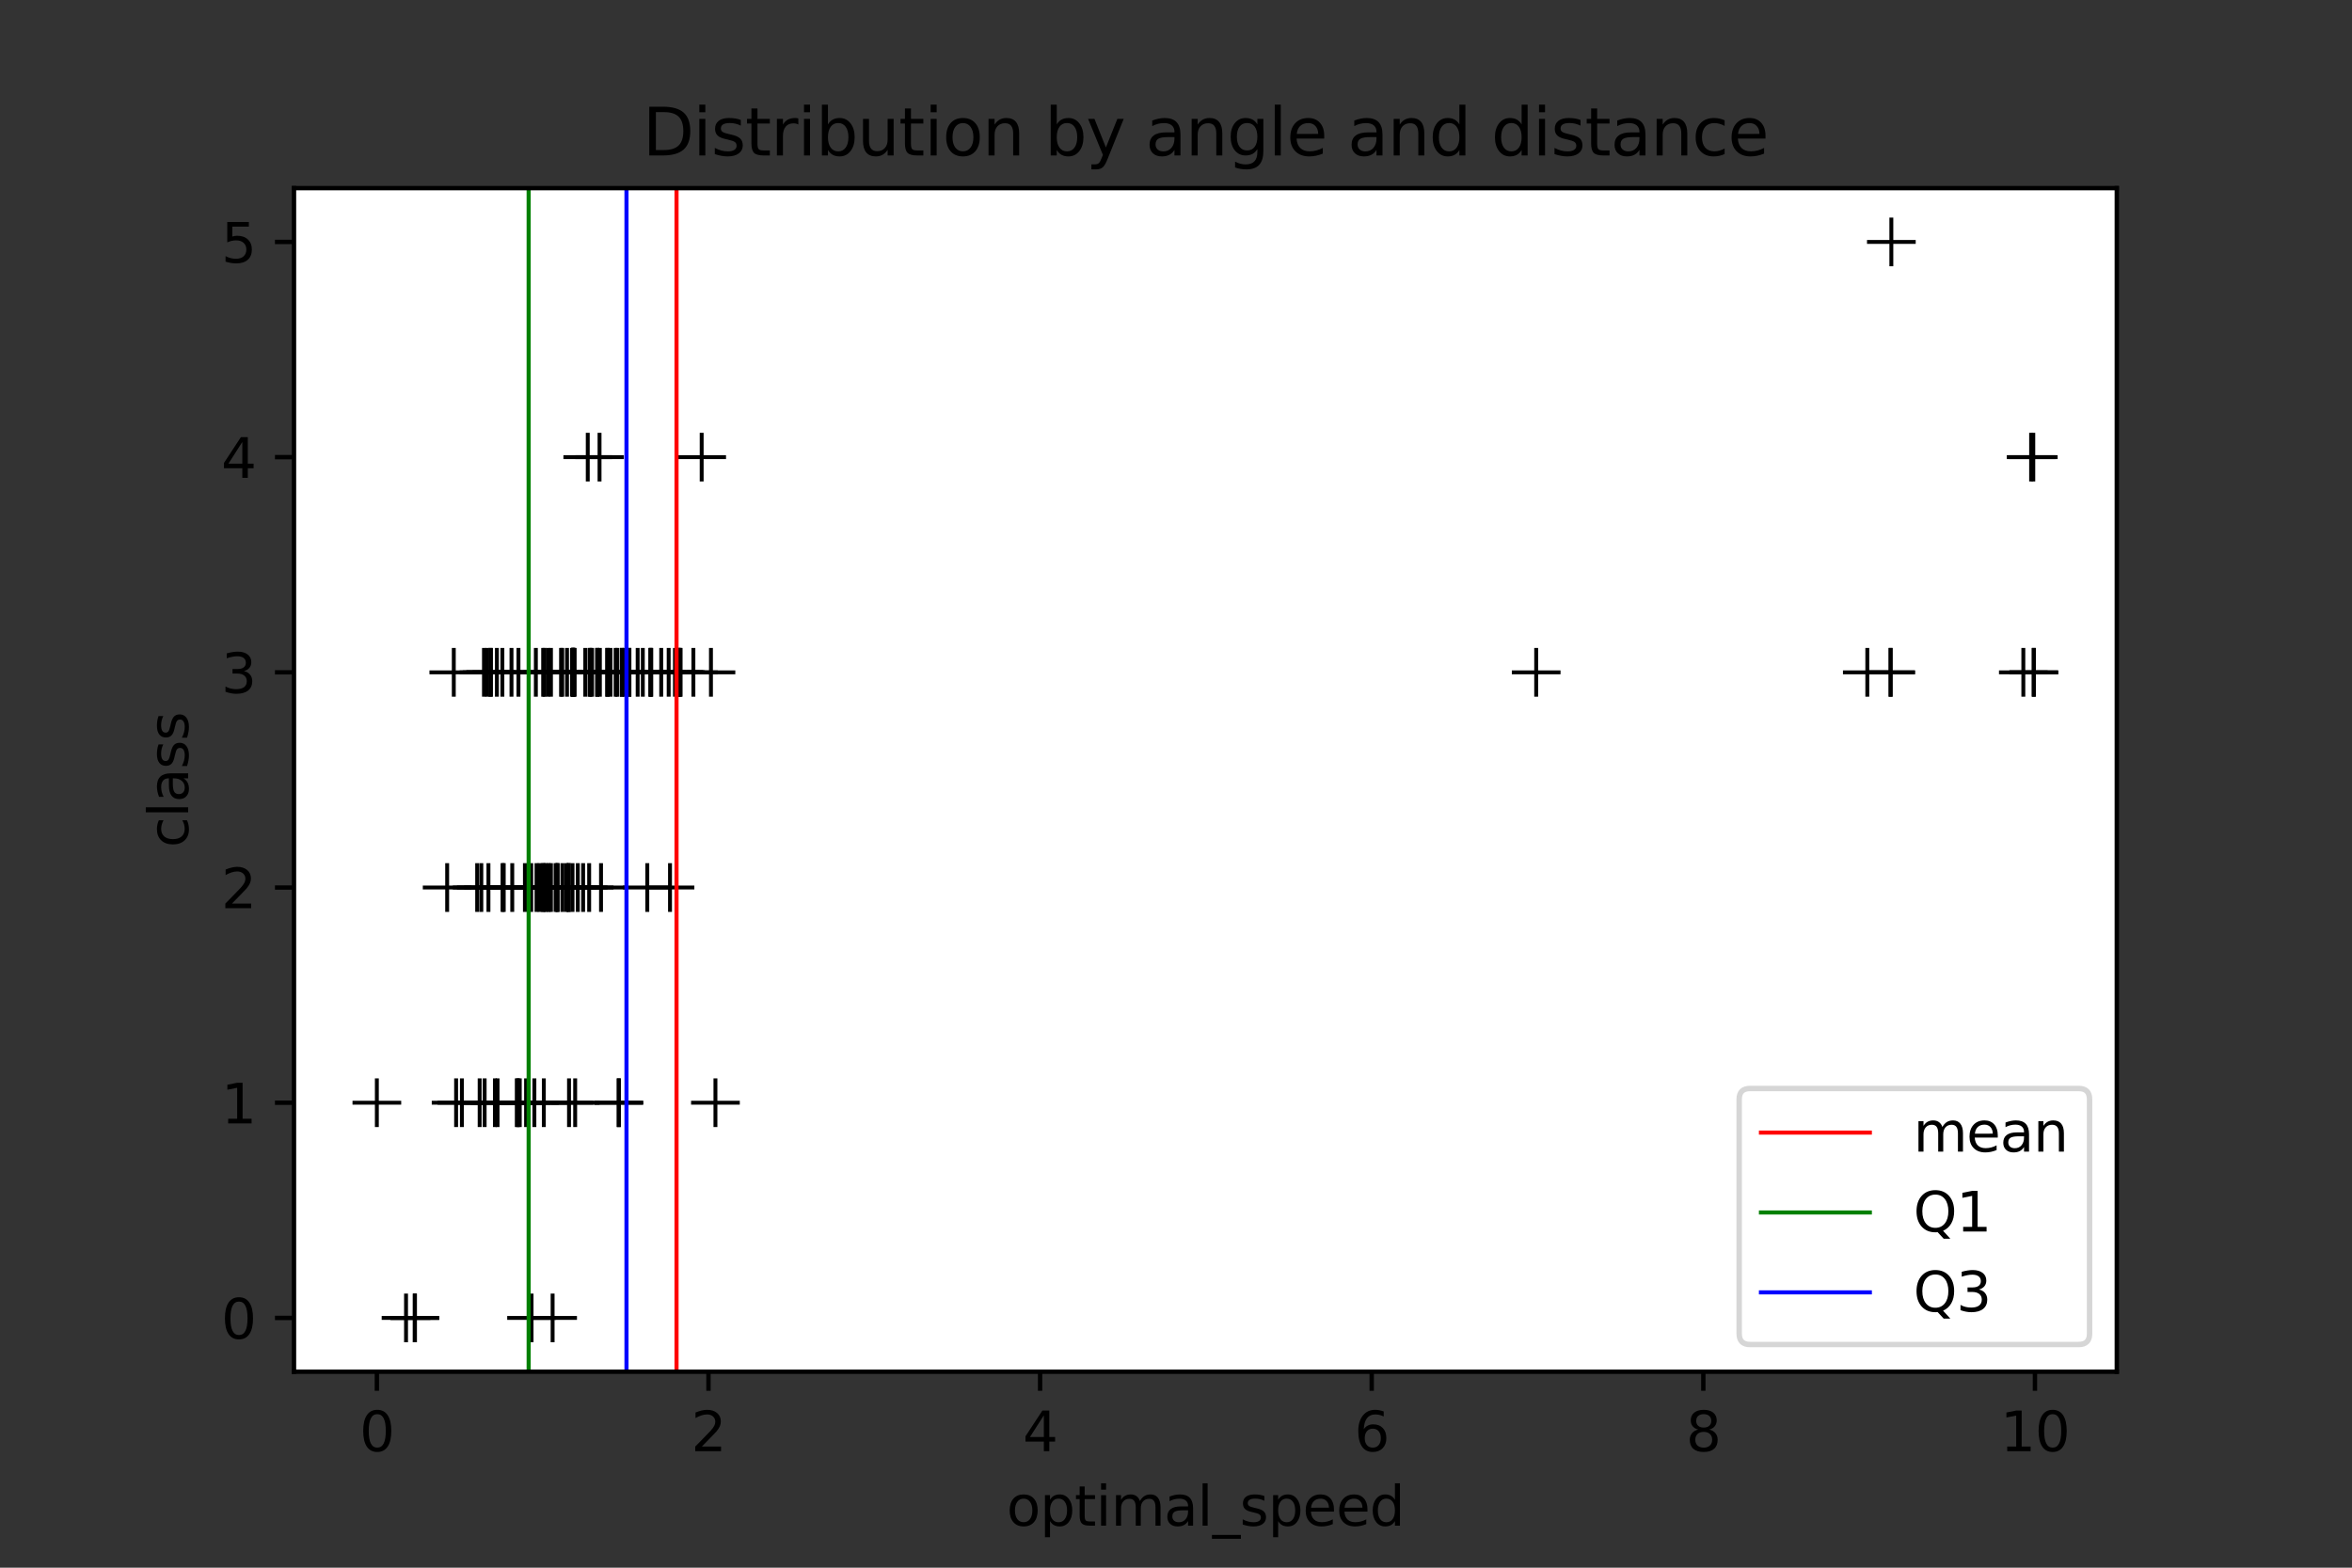 <?xml version="1.0" encoding="utf-8" standalone="no"?>
<!DOCTYPE svg PUBLIC "-//W3C//DTD SVG 1.1//EN"
  "http://www.w3.org/Graphics/SVG/1.1/DTD/svg11.dtd">
<svg xmlns:xlink="http://www.w3.org/1999/xlink" width="432pt" height="288pt" viewBox="0 0 432 288" xmlns="http://www.w3.org/2000/svg" version="1.1">
 <rect x="0" y="0" width="432" height="288" fill="#333333" stroke="none"/>
 <defs>
  <style type="text/css">*{stroke-linejoin: round; stroke-linecap: butt}</style>
 </defs>
 <g id="figure_1">
  <g id="patch_1">
   <path d="M 0 288 
L 432 288 
L 432 0 
L 0 0 
L 0 288 
z
" style="fill: none"/>
  </g>
  <g id="axes_1">
   <g id="patch_2">
    <path d="M 54 252 
L 388.8 252 
L 388.8 34.56 
L 54 34.56 
z
" style="fill: #ffffff"/>
   </g>
   <g id="PathCollection_1">
    <defs>
     <path id="m89e7448413" d="M -4.472 0 
L 4.472 0 
M 0 4.472 
L 0 -4.472 
" style="stroke: #000000; stroke-width: 0.716"/>
    </defs>
    <g clip-path="url(#pb3086612db)">
     <use xlink:href="#m89e7448413" x="122.818" y="123.513" style="stroke: #000000; stroke-width: 0.716"/>
     <use xlink:href="#m89e7448413" x="105.642" y="202.582" style="stroke: #000000; stroke-width: 0.716"/>
     <use xlink:href="#m89e7448413" x="69.218" y="202.582" style="stroke: #000000; stroke-width: 0.716"/>
     <use xlink:href="#m89e7448413" x="124.646" y="123.513" style="stroke: #000000; stroke-width: 0.716"/>
     <use xlink:href="#m89e7448413" x="83.775" y="202.582" style="stroke: #000000; stroke-width: 0.716"/>
     <use xlink:href="#m89e7448413" x="96.627" y="202.582" style="stroke: #000000; stroke-width: 0.716"/>
     <use xlink:href="#m89e7448413" x="118.067" y="123.513" style="stroke: #000000; stroke-width: 0.716"/>
     <use xlink:href="#m89e7448413" x="82.131" y="163.047" style="stroke: #000000; stroke-width: 0.716"/>
     <use xlink:href="#m89e7448413" x="107.5" y="123.513" style="stroke: #000000; stroke-width: 0.716"/>
     <use xlink:href="#m89e7448413" x="105.063" y="123.513" style="stroke: #000000; stroke-width: 0.716"/>
     <use xlink:href="#m89e7448413" x="105.276" y="123.513" style="stroke: #000000; stroke-width: 0.716"/>
     <use xlink:href="#m89e7448413" x="373.521" y="123.513" style="stroke: #000000; stroke-width: 0.716"/>
     <use xlink:href="#m89e7448413" x="124.889" y="123.513" style="stroke: #000000; stroke-width: 0.716"/>
     <use xlink:href="#m89e7448413" x="88.1" y="202.582" style="stroke: #000000; stroke-width: 0.716"/>
     <use xlink:href="#m89e7448413" x="109.692" y="123.513" style="stroke: #000000; stroke-width: 0.716"/>
     <use xlink:href="#m89e7448413" x="98.424" y="123.513" style="stroke: #000000; stroke-width: 0.716"/>
     <use xlink:href="#m89e7448413" x="108.291" y="123.513" style="stroke: #000000; stroke-width: 0.716"/>
     <use xlink:href="#m89e7448413" x="347.239" y="123.513" style="stroke: #000000; stroke-width: 0.716"/>
     <use xlink:href="#m89e7448413" x="118.89" y="163.047" style="stroke: #000000; stroke-width: 0.716"/>
     <use xlink:href="#m89e7448413" x="115.601" y="123.513" style="stroke: #000000; stroke-width: 0.716"/>
     <use xlink:href="#m89e7448413" x="112.129" y="123.513" style="stroke: #000000; stroke-width: 0.716"/>
     <use xlink:href="#m89e7448413" x="91.267" y="123.513" style="stroke: #000000; stroke-width: 0.716"/>
     <use xlink:href="#m89e7448413" x="121.448" y="123.513" style="stroke: #000000; stroke-width: 0.716"/>
     <use xlink:href="#m89e7448413" x="90.18" y="123.513" style="stroke: #000000; stroke-width: 0.716"/>
     <use xlink:href="#m89e7448413" x="92.272" y="123.513" style="stroke: #000000; stroke-width: 0.716"/>
     <use xlink:href="#m89e7448413" x="113.073" y="123.513" style="stroke: #000000; stroke-width: 0.716"/>
     <use xlink:href="#m89e7448413" x="123.976" y="123.513" style="stroke: #000000; stroke-width: 0.716"/>
     <use xlink:href="#m89e7448413" x="125.011" y="123.513" style="stroke: #000000; stroke-width: 0.716"/>
     <use xlink:href="#m89e7448413" x="105.252" y="123.513" style="stroke: #000000; stroke-width: 0.716"/>
     <use xlink:href="#m89e7448413" x="131.407" y="202.582" style="stroke: #000000; stroke-width: 0.716"/>
     <use xlink:href="#m89e7448413" x="102.414" y="163.047" style="stroke: #000000; stroke-width: 0.716"/>
     <use xlink:href="#m89e7448413" x="100.647" y="123.513" style="stroke: #000000; stroke-width: 0.716"/>
     <use xlink:href="#m89e7448413" x="347.269" y="123.513" style="stroke: #000000; stroke-width: 0.716"/>
     <use xlink:href="#m89e7448413" x="83.349" y="123.513" style="stroke: #000000; stroke-width: 0.716"/>
     <use xlink:href="#m89e7448413" x="106.129" y="163.047" style="stroke: #000000; stroke-width: 0.716"/>
     <use xlink:href="#m89e7448413" x="109.692" y="123.513" style="stroke: #000000; stroke-width: 0.716"/>
     <use xlink:href="#m89e7448413" x="90.08" y="123.513" style="stroke: #000000; stroke-width: 0.716"/>
     <use xlink:href="#m89e7448413" x="101.196" y="123.513" style="stroke: #000000; stroke-width: 0.716"/>
     <use xlink:href="#m89e7448413" x="111.581" y="123.513" style="stroke: #000000; stroke-width: 0.716"/>
     <use xlink:href="#m89e7448413" x="117.123" y="123.513" style="stroke: #000000; stroke-width: 0.716"/>
     <use xlink:href="#m89e7448413" x="99.916" y="163.047" style="stroke: #000000; stroke-width: 0.716"/>
     <use xlink:href="#m89e7448413" x="101.5" y="242.116" style="stroke: #000000; stroke-width: 0.716"/>
     <use xlink:href="#m89e7448413" x="104.454" y="163.047" style="stroke: #000000; stroke-width: 0.716"/>
     <use xlink:href="#m89e7448413" x="373.46" y="83.978" style="stroke: #000000; stroke-width: 0.716"/>
     <use xlink:href="#m89e7448413" x="373.582" y="123.513" style="stroke: #000000; stroke-width: 0.716"/>
     <use xlink:href="#m89e7448413" x="94.087" y="163.047" style="stroke: #000000; stroke-width: 0.716"/>
     <use xlink:href="#m89e7448413" x="110.18" y="123.513" style="stroke: #000000; stroke-width: 0.716"/>
     <use xlink:href="#m89e7448413" x="113.682" y="202.582" style="stroke: #000000; stroke-width: 0.716"/>
     <use xlink:href="#m89e7448413" x="94.922" y="202.582" style="stroke: #000000; stroke-width: 0.716"/>
     <use xlink:href="#m89e7448413" x="92.303" y="163.047" style="stroke: #000000; stroke-width: 0.716"/>
     <use xlink:href="#m89e7448413" x="76.162" y="242.116" style="stroke: #000000; stroke-width: 0.716"/>
     <use xlink:href="#m89e7448413" x="115.113" y="123.513" style="stroke: #000000; stroke-width: 0.716"/>
     <use xlink:href="#m89e7448413" x="89.014" y="202.582" style="stroke: #000000; stroke-width: 0.716"/>
     <use xlink:href="#m89e7448413" x="104.454" y="163.047" style="stroke: #000000; stroke-width: 0.716"/>
     <use xlink:href="#m89e7448413" x="104.15" y="123.513" style="stroke: #000000; stroke-width: 0.716"/>
     <use xlink:href="#m89e7448413" x="105.246" y="123.513" style="stroke: #000000; stroke-width: 0.716"/>
     <use xlink:href="#m89e7448413" x="282.157" y="123.513" style="stroke: #000000; stroke-width: 0.716"/>
     <use xlink:href="#m89e7448413" x="92.523" y="163.047" style="stroke: #000000; stroke-width: 0.716"/>
     <use xlink:href="#m89e7448413" x="103.266" y="123.513" style="stroke: #000000; stroke-width: 0.716"/>
     <use xlink:href="#m89e7448413" x="100.008" y="123.513" style="stroke: #000000; stroke-width: 0.716"/>
     <use xlink:href="#m89e7448413" x="108.444" y="123.513" style="stroke: #000000; stroke-width: 0.716"/>
     <use xlink:href="#m89e7448413" x="104.515" y="202.582" style="stroke: #000000; stroke-width: 0.716"/>
     <use xlink:href="#m89e7448413" x="76.223" y="242.116" style="stroke: #000000; stroke-width: 0.716"/>
     <use xlink:href="#m89e7448413" x="128.879" y="83.978" style="stroke: #000000; stroke-width: 0.716"/>
     <use xlink:href="#m89e7448413" x="373.064" y="83.978" style="stroke: #000000; stroke-width: 0.716"/>
     <use xlink:href="#m89e7448413" x="97.571" y="163.047" style="stroke: #000000; stroke-width: 0.716"/>
     <use xlink:href="#m89e7448413" x="95.226" y="123.513" style="stroke: #000000; stroke-width: 0.716"/>
     <use xlink:href="#m89e7448413" x="89.471" y="123.513" style="stroke: #000000; stroke-width: 0.716"/>
     <use xlink:href="#m89e7448413" x="84.841" y="202.582" style="stroke: #000000; stroke-width: 0.716"/>
     <use xlink:href="#m89e7448413" x="93.947" y="123.513" style="stroke: #000000; stroke-width: 0.716"/>
     <use xlink:href="#m89e7448413" x="99.125" y="163.047" style="stroke: #000000; stroke-width: 0.716"/>
     <use xlink:href="#m89e7448413" x="103.297" y="163.047" style="stroke: #000000; stroke-width: 0.716"/>
     <use xlink:href="#m89e7448413" x="99.703" y="163.047" style="stroke: #000000; stroke-width: 0.716"/>
     <use xlink:href="#m89e7448413" x="100.769" y="163.047" style="stroke: #000000; stroke-width: 0.716"/>
     <use xlink:href="#m89e7448413" x="88.405" y="163.047" style="stroke: #000000; stroke-width: 0.716"/>
     <use xlink:href="#m89e7448413" x="114.23" y="123.513" style="stroke: #000000; stroke-width: 0.716"/>
     <use xlink:href="#m89e7448413" x="119.529" y="123.513" style="stroke: #000000; stroke-width: 0.716"/>
     <use xlink:href="#m89e7448413" x="124.646" y="123.513" style="stroke: #000000; stroke-width: 0.716"/>
     <use xlink:href="#m89e7448413" x="115.022" y="123.513" style="stroke: #000000; stroke-width: 0.716"/>
     <use xlink:href="#m89e7448413" x="342.975" y="123.513" style="stroke: #000000; stroke-width: 0.716"/>
     <use xlink:href="#m89e7448413" x="89.714" y="163.047" style="stroke: #000000; stroke-width: 0.716"/>
     <use xlink:href="#m89e7448413" x="127.356" y="123.513" style="stroke: #000000; stroke-width: 0.716"/>
     <use xlink:href="#m89e7448413" x="98.15" y="202.582" style="stroke: #000000; stroke-width: 0.716"/>
     <use xlink:href="#m89e7448413" x="130.584" y="123.513" style="stroke: #000000; stroke-width: 0.716"/>
     <use xlink:href="#m89e7448413" x="102.383" y="163.047" style="stroke: #000000; stroke-width: 0.716"/>
     <use xlink:href="#m89e7448413" x="371.633" y="123.513" style="stroke: #000000; stroke-width: 0.716"/>
     <use xlink:href="#m89e7448413" x="105.155" y="163.047" style="stroke: #000000; stroke-width: 0.716"/>
     <use xlink:href="#m89e7448413" x="113.621" y="202.582" style="stroke: #000000; stroke-width: 0.716"/>
     <use xlink:href="#m89e7448413" x="114.717" y="123.513" style="stroke: #000000; stroke-width: 0.716"/>
     <use xlink:href="#m89e7448413" x="95.135" y="202.582" style="stroke: #000000; stroke-width: 0.716"/>
     <use xlink:href="#m89e7448413" x="100.312" y="163.047" style="stroke: #000000; stroke-width: 0.716"/>
     <use xlink:href="#m89e7448413" x="105.368" y="123.513" style="stroke: #000000; stroke-width: 0.716"/>
     <use xlink:href="#m89e7448413" x="99.886" y="202.582" style="stroke: #000000; stroke-width: 0.716"/>
     <use xlink:href="#m89e7448413" x="96.414" y="163.047" style="stroke: #000000; stroke-width: 0.716"/>
     <use xlink:href="#m89e7448413" x="114.2" y="123.513" style="stroke: #000000; stroke-width: 0.716"/>
     <use xlink:href="#m89e7448413" x="105.276" y="123.513" style="stroke: #000000; stroke-width: 0.716"/>
     <use xlink:href="#m89e7448413" x="88.892" y="123.513" style="stroke: #000000; stroke-width: 0.716"/>
     <use xlink:href="#m89e7448413" x="108.748" y="123.513" style="stroke: #000000; stroke-width: 0.716"/>
     <use xlink:href="#m89e7448413" x="110.119" y="83.978" style="stroke: #000000; stroke-width: 0.716"/>
     <use xlink:href="#m89e7448413" x="115.601" y="123.513" style="stroke: #000000; stroke-width: 0.716"/>
     <use xlink:href="#m89e7448413" x="103.053" y="123.513" style="stroke: #000000; stroke-width: 0.716"/>
     <use xlink:href="#m89e7448413" x="91.389" y="202.582" style="stroke: #000000; stroke-width: 0.716"/>
     <use xlink:href="#m89e7448413" x="119.438" y="123.513" style="stroke: #000000; stroke-width: 0.716"/>
     <use xlink:href="#m89e7448413" x="104.028" y="163.047" style="stroke: #000000; stroke-width: 0.716"/>
     <use xlink:href="#m89e7448413" x="102.048" y="163.047" style="stroke: #000000; stroke-width: 0.716"/>
     <use xlink:href="#m89e7448413" x="99.764" y="123.513" style="stroke: #000000; stroke-width: 0.716"/>
     <use xlink:href="#m89e7448413" x="107.956" y="83.978" style="stroke: #000000; stroke-width: 0.716"/>
     <use xlink:href="#m89e7448413" x="98.546" y="163.047" style="stroke: #000000; stroke-width: 0.716"/>
     <use xlink:href="#m89e7448413" x="74.578" y="242.116" style="stroke: #000000; stroke-width: 0.716"/>
     <use xlink:href="#m89e7448413" x="111.52" y="123.513" style="stroke: #000000; stroke-width: 0.716"/>
     <use xlink:href="#m89e7448413" x="119.621" y="123.513" style="stroke: #000000; stroke-width: 0.716"/>
     <use xlink:href="#m89e7448413" x="347.391" y="44.444" style="stroke: #000000; stroke-width: 0.716"/>
     <use xlink:href="#m89e7448413" x="95.467" y="202.582" style="stroke: #000000; stroke-width: 0.716"/>
     <use xlink:href="#m89e7448413" x="101.196" y="163.047" style="stroke: #000000; stroke-width: 0.716"/>
     <use xlink:href="#m89e7448413" x="113.377" y="123.513" style="stroke: #000000; stroke-width: 0.716"/>
     <use xlink:href="#m89e7448413" x="97.632" y="242.116" style="stroke: #000000; stroke-width: 0.716"/>
     <use xlink:href="#m89e7448413" x="110.393" y="163.047" style="stroke: #000000; stroke-width: 0.716"/>
     <use xlink:href="#m89e7448413" x="87.643" y="163.047" style="stroke: #000000; stroke-width: 0.716"/>
     <use xlink:href="#m89e7448413" x="108.212" y="163.047" style="stroke: #000000; stroke-width: 0.716"/>
     <use xlink:href="#m89e7448413" x="123.062" y="163.047" style="stroke: #000000; stroke-width: 0.716"/>
     <use xlink:href="#m89e7448413" x="90.902" y="202.582" style="stroke: #000000; stroke-width: 0.716"/>
     <use xlink:href="#m89e7448413" x="105.551" y="123.513" style="stroke: #000000; stroke-width: 0.716"/>
     <use xlink:href="#m89e7448413" x="107.104" y="163.047" style="stroke: #000000; stroke-width: 0.716"/>
    </g>
   </g>
   <g id="matplotlib.axis_1">
    <g id="xtick_1">
     <g id="line2d_1">
      <defs>
       <path id="m0d56747a11" d="M 0 0 
L 0 3.5 
" style="stroke: #000000; stroke-width: 0.8"/>
      </defs>
      <g>
       <use xlink:href="#m0d56747a11" x="69.218" y="252" style="stroke: #000000; stroke-width: 0.8"/>
      </g>
     </g>
     <g id="text_1">
      <!-- 0 -->
      <g transform="translate(66.037 266.598)scale(0.1 -0.1)">
       <defs>
        <path id="DejaVuSans-30" d="M 2034 4250 
Q 1547 4250 1301 3770 
Q 1056 3291 1056 2328 
Q 1056 1369 1301 889 
Q 1547 409 2034 409 
Q 2525 409 2770 889 
Q 3016 1369 3016 2328 
Q 3016 3291 2770 3770 
Q 2525 4250 2034 4250 
z
M 2034 4750 
Q 2819 4750 3233 4129 
Q 3647 3509 3647 2328 
Q 3647 1150 3233 529 
Q 2819 -91 2034 -91 
Q 1250 -91 836 529 
Q 422 1150 422 2328 
Q 422 3509 836 4129 
Q 1250 4750 2034 4750 
z
" transform="scale(0.016)"/>
       </defs>
       <use xlink:href="#DejaVuSans-30"/>
      </g>
     </g>
    </g>
    <g id="xtick_2">
     <g id="line2d_2">
      <g>
       <use xlink:href="#m0d56747a11" x="130.127" y="252" style="stroke: #000000; stroke-width: 0.8"/>
      </g>
     </g>
     <g id="text_2">
      <!-- 2 -->
      <g transform="translate(126.946 266.598)scale(0.1 -0.1)">
       <defs>
        <path id="DejaVuSans-32" d="M 1228 531 
L 3431 531 
L 3431 0 
L 469 0 
L 469 531 
Q 828 903 1448 1529 
Q 2069 2156 2228 2338 
Q 2531 2678 2651 2914 
Q 2772 3150 2772 3378 
Q 2772 3750 2511 3984 
Q 2250 4219 1831 4219 
Q 1534 4219 1204 4116 
Q 875 4013 500 3803 
L 500 4441 
Q 881 4594 1212 4672 
Q 1544 4750 1819 4750 
Q 2544 4750 2975 4387 
Q 3406 4025 3406 3419 
Q 3406 3131 3298 2873 
Q 3191 2616 2906 2266 
Q 2828 2175 2409 1742 
Q 1991 1309 1228 531 
z
" transform="scale(0.016)"/>
       </defs>
       <use xlink:href="#DejaVuSans-32"/>
      </g>
     </g>
    </g>
    <g id="xtick_3">
     <g id="line2d_3">
      <g>
       <use xlink:href="#m0d56747a11" x="191.037" y="252" style="stroke: #000000; stroke-width: 0.8"/>
      </g>
     </g>
     <g id="text_3">
      <!-- 4 -->
      <g transform="translate(187.855 266.598)scale(0.1 -0.1)">
       <defs>
        <path id="DejaVuSans-34" d="M 2419 4116 
L 825 1625 
L 2419 1625 
L 2419 4116 
z
M 2253 4666 
L 3047 4666 
L 3047 1625 
L 3713 1625 
L 3713 1100 
L 3047 1100 
L 3047 0 
L 2419 0 
L 2419 1100 
L 313 1100 
L 313 1709 
L 2253 4666 
z
" transform="scale(0.016)"/>
       </defs>
       <use xlink:href="#DejaVuSans-34"/>
      </g>
     </g>
    </g>
    <g id="xtick_4">
     <g id="line2d_4">
      <g>
       <use xlink:href="#m0d56747a11" x="251.946" y="252" style="stroke: #000000; stroke-width: 0.8"/>
      </g>
     </g>
     <g id="text_4">
      <!-- 6 -->
      <g transform="translate(248.765 266.598)scale(0.1 -0.1)">
       <defs>
        <path id="DejaVuSans-36" d="M 2113 2584 
Q 1688 2584 1439 2293 
Q 1191 2003 1191 1497 
Q 1191 994 1439 701 
Q 1688 409 2113 409 
Q 2538 409 2786 701 
Q 3034 994 3034 1497 
Q 3034 2003 2786 2293 
Q 2538 2584 2113 2584 
z
M 3366 4563 
L 3366 3988 
Q 3128 4100 2886 4159 
Q 2644 4219 2406 4219 
Q 1781 4219 1451 3797 
Q 1122 3375 1075 2522 
Q 1259 2794 1537 2939 
Q 1816 3084 2150 3084 
Q 2853 3084 3261 2657 
Q 3669 2231 3669 1497 
Q 3669 778 3244 343 
Q 2819 -91 2113 -91 
Q 1303 -91 875 529 
Q 447 1150 447 2328 
Q 447 3434 972 4092 
Q 1497 4750 2381 4750 
Q 2619 4750 2861 4703 
Q 3103 4656 3366 4563 
z
" transform="scale(0.016)"/>
       </defs>
       <use xlink:href="#DejaVuSans-36"/>
      </g>
     </g>
    </g>
    <g id="xtick_5">
     <g id="line2d_5">
      <g>
       <use xlink:href="#m0d56747a11" x="312.855" y="252" style="stroke: #000000; stroke-width: 0.8"/>
      </g>
     </g>
     <g id="text_5">
      <!-- 8 -->
      <g transform="translate(309.674 266.598)scale(0.1 -0.1)">
       <defs>
        <path id="DejaVuSans-38" d="M 2034 2216 
Q 1584 2216 1326 1975 
Q 1069 1734 1069 1313 
Q 1069 891 1326 650 
Q 1584 409 2034 409 
Q 2484 409 2743 651 
Q 3003 894 3003 1313 
Q 3003 1734 2745 1975 
Q 2488 2216 2034 2216 
z
M 1403 2484 
Q 997 2584 770 2862 
Q 544 3141 544 3541 
Q 544 4100 942 4425 
Q 1341 4750 2034 4750 
Q 2731 4750 3128 4425 
Q 3525 4100 3525 3541 
Q 3525 3141 3298 2862 
Q 3072 2584 2669 2484 
Q 3125 2378 3379 2068 
Q 3634 1759 3634 1313 
Q 3634 634 3220 271 
Q 2806 -91 2034 -91 
Q 1263 -91 848 271 
Q 434 634 434 1313 
Q 434 1759 690 2068 
Q 947 2378 1403 2484 
z
M 1172 3481 
Q 1172 3119 1398 2916 
Q 1625 2713 2034 2713 
Q 2441 2713 2670 2916 
Q 2900 3119 2900 3481 
Q 2900 3844 2670 4047 
Q 2441 4250 2034 4250 
Q 1625 4250 1398 4047 
Q 1172 3844 1172 3481 
z
" transform="scale(0.016)"/>
       </defs>
       <use xlink:href="#DejaVuSans-38"/>
      </g>
     </g>
    </g>
    <g id="xtick_6">
     <g id="line2d_6">
      <g>
       <use xlink:href="#m0d56747a11" x="373.765" y="252" style="stroke: #000000; stroke-width: 0.8"/>
      </g>
     </g>
     <g id="text_6">
      <!-- 10 -->
      <g transform="translate(367.402 266.598)scale(0.1 -0.1)">
       <defs>
        <path id="DejaVuSans-31" d="M 794 531 
L 1825 531 
L 1825 4091 
L 703 3866 
L 703 4441 
L 1819 4666 
L 2450 4666 
L 2450 531 
L 3481 531 
L 3481 0 
L 794 0 
L 794 531 
z
" transform="scale(0.016)"/>
       </defs>
       <use xlink:href="#DejaVuSans-31"/>
       <use xlink:href="#DejaVuSans-30" x="63.623"/>
      </g>
     </g>
    </g>
    <g id="text_7">
     <!-- optimal_speed -->
     <g transform="translate(184.887 280.277)scale(0.1 -0.1)">
      <defs>
       <path id="DejaVuSans-6f" d="M 1959 3097 
Q 1497 3097 1228 2736 
Q 959 2375 959 1747 
Q 959 1119 1226 758 
Q 1494 397 1959 397 
Q 2419 397 2687 759 
Q 2956 1122 2956 1747 
Q 2956 2369 2687 2733 
Q 2419 3097 1959 3097 
z
M 1959 3584 
Q 2709 3584 3137 3096 
Q 3566 2609 3566 1747 
Q 3566 888 3137 398 
Q 2709 -91 1959 -91 
Q 1206 -91 779 398 
Q 353 888 353 1747 
Q 353 2609 779 3096 
Q 1206 3584 1959 3584 
z
" transform="scale(0.016)"/>
       <path id="DejaVuSans-70" d="M 1159 525 
L 1159 -1331 
L 581 -1331 
L 581 3500 
L 1159 3500 
L 1159 2969 
Q 1341 3281 1617 3432 
Q 1894 3584 2278 3584 
Q 2916 3584 3314 3078 
Q 3713 2572 3713 1747 
Q 3713 922 3314 415 
Q 2916 -91 2278 -91 
Q 1894 -91 1617 61 
Q 1341 213 1159 525 
z
M 3116 1747 
Q 3116 2381 2855 2742 
Q 2594 3103 2138 3103 
Q 1681 3103 1420 2742 
Q 1159 2381 1159 1747 
Q 1159 1113 1420 752 
Q 1681 391 2138 391 
Q 2594 391 2855 752 
Q 3116 1113 3116 1747 
z
" transform="scale(0.016)"/>
       <path id="DejaVuSans-74" d="M 1172 4494 
L 1172 3500 
L 2356 3500 
L 2356 3053 
L 1172 3053 
L 1172 1153 
Q 1172 725 1289 603 
Q 1406 481 1766 481 
L 2356 481 
L 2356 0 
L 1766 0 
Q 1100 0 847 248 
Q 594 497 594 1153 
L 594 3053 
L 172 3053 
L 172 3500 
L 594 3500 
L 594 4494 
L 1172 4494 
z
" transform="scale(0.016)"/>
       <path id="DejaVuSans-69" d="M 603 3500 
L 1178 3500 
L 1178 0 
L 603 0 
L 603 3500 
z
M 603 4863 
L 1178 4863 
L 1178 4134 
L 603 4134 
L 603 4863 
z
" transform="scale(0.016)"/>
       <path id="DejaVuSans-6d" d="M 3328 2828 
Q 3544 3216 3844 3400 
Q 4144 3584 4550 3584 
Q 5097 3584 5394 3201 
Q 5691 2819 5691 2113 
L 5691 0 
L 5113 0 
L 5113 2094 
Q 5113 2597 4934 2840 
Q 4756 3084 4391 3084 
Q 3944 3084 3684 2787 
Q 3425 2491 3425 1978 
L 3425 0 
L 2847 0 
L 2847 2094 
Q 2847 2600 2669 2842 
Q 2491 3084 2119 3084 
Q 1678 3084 1418 2786 
Q 1159 2488 1159 1978 
L 1159 0 
L 581 0 
L 581 3500 
L 1159 3500 
L 1159 2956 
Q 1356 3278 1631 3431 
Q 1906 3584 2284 3584 
Q 2666 3584 2933 3390 
Q 3200 3197 3328 2828 
z
" transform="scale(0.016)"/>
       <path id="DejaVuSans-61" d="M 2194 1759 
Q 1497 1759 1228 1600 
Q 959 1441 959 1056 
Q 959 750 1161 570 
Q 1363 391 1709 391 
Q 2188 391 2477 730 
Q 2766 1069 2766 1631 
L 2766 1759 
L 2194 1759 
z
M 3341 1997 
L 3341 0 
L 2766 0 
L 2766 531 
Q 2569 213 2275 61 
Q 1981 -91 1556 -91 
Q 1019 -91 701 211 
Q 384 513 384 1019 
Q 384 1609 779 1909 
Q 1175 2209 1959 2209 
L 2766 2209 
L 2766 2266 
Q 2766 2663 2505 2880 
Q 2244 3097 1772 3097 
Q 1472 3097 1187 3025 
Q 903 2953 641 2809 
L 641 3341 
Q 956 3463 1253 3523 
Q 1550 3584 1831 3584 
Q 2591 3584 2966 3190 
Q 3341 2797 3341 1997 
z
" transform="scale(0.016)"/>
       <path id="DejaVuSans-6c" d="M 603 4863 
L 1178 4863 
L 1178 0 
L 603 0 
L 603 4863 
z
" transform="scale(0.016)"/>
       <path id="DejaVuSans-5f" d="M 3263 -1063 
L 3263 -1509 
L -63 -1509 
L -63 -1063 
L 3263 -1063 
z
" transform="scale(0.016)"/>
       <path id="DejaVuSans-73" d="M 2834 3397 
L 2834 2853 
Q 2591 2978 2328 3040 
Q 2066 3103 1784 3103 
Q 1356 3103 1142 2972 
Q 928 2841 928 2578 
Q 928 2378 1081 2264 
Q 1234 2150 1697 2047 
L 1894 2003 
Q 2506 1872 2764 1633 
Q 3022 1394 3022 966 
Q 3022 478 2636 193 
Q 2250 -91 1575 -91 
Q 1294 -91 989 -36 
Q 684 19 347 128 
L 347 722 
Q 666 556 975 473 
Q 1284 391 1588 391 
Q 1994 391 2212 530 
Q 2431 669 2431 922 
Q 2431 1156 2273 1281 
Q 2116 1406 1581 1522 
L 1381 1569 
Q 847 1681 609 1914 
Q 372 2147 372 2553 
Q 372 3047 722 3315 
Q 1072 3584 1716 3584 
Q 2034 3584 2315 3537 
Q 2597 3491 2834 3397 
z
" transform="scale(0.016)"/>
       <path id="DejaVuSans-65" d="M 3597 1894 
L 3597 1613 
L 953 1613 
Q 991 1019 1311 708 
Q 1631 397 2203 397 
Q 2534 397 2845 478 
Q 3156 559 3463 722 
L 3463 178 
Q 3153 47 2828 -22 
Q 2503 -91 2169 -91 
Q 1331 -91 842 396 
Q 353 884 353 1716 
Q 353 2575 817 3079 
Q 1281 3584 2069 3584 
Q 2775 3584 3186 3129 
Q 3597 2675 3597 1894 
z
M 3022 2063 
Q 3016 2534 2758 2815 
Q 2500 3097 2075 3097 
Q 1594 3097 1305 2825 
Q 1016 2553 972 2059 
L 3022 2063 
z
" transform="scale(0.016)"/>
       <path id="DejaVuSans-64" d="M 2906 2969 
L 2906 4863 
L 3481 4863 
L 3481 0 
L 2906 0 
L 2906 525 
Q 2725 213 2448 61 
Q 2172 -91 1784 -91 
Q 1150 -91 751 415 
Q 353 922 353 1747 
Q 353 2572 751 3078 
Q 1150 3584 1784 3584 
Q 2172 3584 2448 3432 
Q 2725 3281 2906 2969 
z
M 947 1747 
Q 947 1113 1208 752 
Q 1469 391 1925 391 
Q 2381 391 2643 752 
Q 2906 1113 2906 1747 
Q 2906 2381 2643 2742 
Q 2381 3103 1925 3103 
Q 1469 3103 1208 2742 
Q 947 2381 947 1747 
z
" transform="scale(0.016)"/>
      </defs>
      <use xlink:href="#DejaVuSans-6f"/>
      <use xlink:href="#DejaVuSans-70" x="61.182"/>
      <use xlink:href="#DejaVuSans-74" x="124.658"/>
      <use xlink:href="#DejaVuSans-69" x="163.867"/>
      <use xlink:href="#DejaVuSans-6d" x="191.65"/>
      <use xlink:href="#DejaVuSans-61" x="289.062"/>
      <use xlink:href="#DejaVuSans-6c" x="350.342"/>
      <use xlink:href="#DejaVuSans-5f" x="378.125"/>
      <use xlink:href="#DejaVuSans-73" x="428.125"/>
      <use xlink:href="#DejaVuSans-70" x="480.225"/>
      <use xlink:href="#DejaVuSans-65" x="543.701"/>
      <use xlink:href="#DejaVuSans-65" x="605.225"/>
      <use xlink:href="#DejaVuSans-64" x="666.748"/>
     </g>
    </g>
   </g>
   <g id="matplotlib.axis_2">
    <g id="ytick_1">
     <g id="line2d_7">
      <defs>
       <path id="m8be40dd54c" d="M 0 0 
L -3.5 0 
" style="stroke: #000000; stroke-width: 0.8"/>
      </defs>
      <g>
       <use xlink:href="#m8be40dd54c" x="54" y="242.116" style="stroke: #000000; stroke-width: 0.8"/>
      </g>
     </g>
     <g id="text_8">
      <!-- 0 -->
      <g transform="translate(40.638 245.916)scale(0.1 -0.1)">
       <use xlink:href="#DejaVuSans-30"/>
      </g>
     </g>
    </g>
    <g id="ytick_2">
     <g id="line2d_8">
      <g>
       <use xlink:href="#m8be40dd54c" x="54" y="202.582" style="stroke: #000000; stroke-width: 0.8"/>
      </g>
     </g>
     <g id="text_9">
      <!-- 1 -->
      <g transform="translate(40.638 206.381)scale(0.1 -0.1)">
       <use xlink:href="#DejaVuSans-31"/>
      </g>
     </g>
    </g>
    <g id="ytick_3">
     <g id="line2d_9">
      <g>
       <use xlink:href="#m8be40dd54c" x="54" y="163.047" style="stroke: #000000; stroke-width: 0.8"/>
      </g>
     </g>
     <g id="text_10">
      <!-- 2 -->
      <g transform="translate(40.638 166.846)scale(0.1 -0.1)">
       <use xlink:href="#DejaVuSans-32"/>
      </g>
     </g>
    </g>
    <g id="ytick_4">
     <g id="line2d_10">
      <g>
       <use xlink:href="#m8be40dd54c" x="54" y="123.513" style="stroke: #000000; stroke-width: 0.8"/>
      </g>
     </g>
     <g id="text_11">
      <!-- 3 -->
      <g transform="translate(40.638 127.312)scale(0.1 -0.1)">
       <defs>
        <path id="DejaVuSans-33" d="M 2597 2516 
Q 3050 2419 3304 2112 
Q 3559 1806 3559 1356 
Q 3559 666 3084 287 
Q 2609 -91 1734 -91 
Q 1441 -91 1130 -33 
Q 819 25 488 141 
L 488 750 
Q 750 597 1062 519 
Q 1375 441 1716 441 
Q 2309 441 2620 675 
Q 2931 909 2931 1356 
Q 2931 1769 2642 2001 
Q 2353 2234 1838 2234 
L 1294 2234 
L 1294 2753 
L 1863 2753 
Q 2328 2753 2575 2939 
Q 2822 3125 2822 3475 
Q 2822 3834 2567 4026 
Q 2313 4219 1838 4219 
Q 1578 4219 1281 4162 
Q 984 4106 628 3988 
L 628 4550 
Q 988 4650 1302 4700 
Q 1616 4750 1894 4750 
Q 2613 4750 3031 4423 
Q 3450 4097 3450 3541 
Q 3450 3153 3228 2886 
Q 3006 2619 2597 2516 
z
" transform="scale(0.016)"/>
       </defs>
       <use xlink:href="#DejaVuSans-33"/>
      </g>
     </g>
    </g>
    <g id="ytick_5">
     <g id="line2d_11">
      <g>
       <use xlink:href="#m8be40dd54c" x="54" y="83.978" style="stroke: #000000; stroke-width: 0.8"/>
      </g>
     </g>
     <g id="text_12">
      <!-- 4 -->
      <g transform="translate(40.638 87.777)scale(0.1 -0.1)">
       <use xlink:href="#DejaVuSans-34"/>
      </g>
     </g>
    </g>
    <g id="ytick_6">
     <g id="line2d_12">
      <g>
       <use xlink:href="#m8be40dd54c" x="54" y="44.444" style="stroke: #000000; stroke-width: 0.8"/>
      </g>
     </g>
     <g id="text_13">
      <!-- 5 -->
      <g transform="translate(40.638 48.243)scale(0.1 -0.1)">
       <defs>
        <path id="DejaVuSans-35" d="M 691 4666 
L 3169 4666 
L 3169 4134 
L 1269 4134 
L 1269 2991 
Q 1406 3038 1543 3061 
Q 1681 3084 1819 3084 
Q 2600 3084 3056 2656 
Q 3513 2228 3513 1497 
Q 3513 744 3044 326 
Q 2575 -91 1722 -91 
Q 1428 -91 1123 -41 
Q 819 9 494 109 
L 494 744 
Q 775 591 1075 516 
Q 1375 441 1709 441 
Q 2250 441 2565 725 
Q 2881 1009 2881 1497 
Q 2881 1984 2565 2268 
Q 2250 2553 1709 2553 
Q 1456 2553 1204 2497 
Q 953 2441 691 2322 
L 691 4666 
z
" transform="scale(0.016)"/>
       </defs>
       <use xlink:href="#DejaVuSans-35"/>
      </g>
     </g>
    </g>
    <g id="text_14">
     <!-- class -->
     <g transform="translate(34.558 155.692)rotate(-90)scale(0.1 -0.1)">
      <defs>
       <path id="DejaVuSans-63" d="M 3122 3366 
L 3122 2828 
Q 2878 2963 2633 3030 
Q 2388 3097 2138 3097 
Q 1578 3097 1268 2742 
Q 959 2388 959 1747 
Q 959 1106 1268 751 
Q 1578 397 2138 397 
Q 2388 397 2633 464 
Q 2878 531 3122 666 
L 3122 134 
Q 2881 22 2623 -34 
Q 2366 -91 2075 -91 
Q 1284 -91 818 406 
Q 353 903 353 1747 
Q 353 2603 823 3093 
Q 1294 3584 2113 3584 
Q 2378 3584 2631 3529 
Q 2884 3475 3122 3366 
z
" transform="scale(0.016)"/>
      </defs>
      <use xlink:href="#DejaVuSans-63"/>
      <use xlink:href="#DejaVuSans-6c" x="54.98"/>
      <use xlink:href="#DejaVuSans-61" x="82.764"/>
      <use xlink:href="#DejaVuSans-73" x="144.043"/>
      <use xlink:href="#DejaVuSans-73" x="196.143"/>
     </g>
    </g>
   </g>
   <g id="line2d_13">
    <path d="M 124.261 252 
L 124.261 34.56 
" clip-path="url(#pb3086612db)" style="fill: none; stroke: #ff0000; stroke-width: 0.75; stroke-linecap: square"/>
   </g>
   <g id="line2d_14">
    <path d="M 97.099 252 
L 97.099 34.56 
" clip-path="url(#pb3086612db)" style="fill: none; stroke: #008000; stroke-width: 0.75; stroke-linecap: square"/>
   </g>
   <g id="line2d_15">
    <path d="M 115.068 252 
L 115.068 34.56 
" clip-path="url(#pb3086612db)" style="fill: none; stroke: #0000ff; stroke-width: 0.75; stroke-linecap: square"/>
   </g>
   <g id="patch_3">
    <path d="M 54 252 
L 54 34.56 
" style="fill: none; stroke: #000000; stroke-width: 0.8; stroke-linejoin: miter; stroke-linecap: square"/>
   </g>
   <g id="patch_4">
    <path d="M 388.8 252 
L 388.8 34.56 
" style="fill: none; stroke: #000000; stroke-width: 0.8; stroke-linejoin: miter; stroke-linecap: square"/>
   </g>
   <g id="patch_5">
    <path d="M 54 252 
L 388.8 252 
" style="fill: none; stroke: #000000; stroke-width: 0.8; stroke-linejoin: miter; stroke-linecap: square"/>
   </g>
   <g id="patch_6">
    <path d="M 54 34.56 
L 388.8 34.56 
" style="fill: none; stroke: #000000; stroke-width: 0.8; stroke-linejoin: miter; stroke-linecap: square"/>
   </g>
   <g id="text_15">
    <!-- Distribution by angle and distance -->
    <g transform="translate(118.05 28.56)scale(0.12 -0.12)">
     <defs>
      <path id="DejaVuSans-44" d="M 1259 4147 
L 1259 519 
L 2022 519 
Q 2988 519 3436 956 
Q 3884 1394 3884 2338 
Q 3884 3275 3436 3711 
Q 2988 4147 2022 4147 
L 1259 4147 
z
M 628 4666 
L 1925 4666 
Q 3281 4666 3915 4102 
Q 4550 3538 4550 2338 
Q 4550 1131 3912 565 
Q 3275 0 1925 0 
L 628 0 
L 628 4666 
z
" transform="scale(0.016)"/>
      <path id="DejaVuSans-72" d="M 2631 2963 
Q 2534 3019 2420 3045 
Q 2306 3072 2169 3072 
Q 1681 3072 1420 2755 
Q 1159 2438 1159 1844 
L 1159 0 
L 581 0 
L 581 3500 
L 1159 3500 
L 1159 2956 
Q 1341 3275 1631 3429 
Q 1922 3584 2338 3584 
Q 2397 3584 2469 3576 
Q 2541 3569 2628 3553 
L 2631 2963 
z
" transform="scale(0.016)"/>
      <path id="DejaVuSans-62" d="M 3116 1747 
Q 3116 2381 2855 2742 
Q 2594 3103 2138 3103 
Q 1681 3103 1420 2742 
Q 1159 2381 1159 1747 
Q 1159 1113 1420 752 
Q 1681 391 2138 391 
Q 2594 391 2855 752 
Q 3116 1113 3116 1747 
z
M 1159 2969 
Q 1341 3281 1617 3432 
Q 1894 3584 2278 3584 
Q 2916 3584 3314 3078 
Q 3713 2572 3713 1747 
Q 3713 922 3314 415 
Q 2916 -91 2278 -91 
Q 1894 -91 1617 61 
Q 1341 213 1159 525 
L 1159 0 
L 581 0 
L 581 4863 
L 1159 4863 
L 1159 2969 
z
" transform="scale(0.016)"/>
      <path id="DejaVuSans-75" d="M 544 1381 
L 544 3500 
L 1119 3500 
L 1119 1403 
Q 1119 906 1312 657 
Q 1506 409 1894 409 
Q 2359 409 2629 706 
Q 2900 1003 2900 1516 
L 2900 3500 
L 3475 3500 
L 3475 0 
L 2900 0 
L 2900 538 
Q 2691 219 2414 64 
Q 2138 -91 1772 -91 
Q 1169 -91 856 284 
Q 544 659 544 1381 
z
M 1991 3584 
L 1991 3584 
z
" transform="scale(0.016)"/>
      <path id="DejaVuSans-6e" d="M 3513 2113 
L 3513 0 
L 2938 0 
L 2938 2094 
Q 2938 2591 2744 2837 
Q 2550 3084 2163 3084 
Q 1697 3084 1428 2787 
Q 1159 2491 1159 1978 
L 1159 0 
L 581 0 
L 581 3500 
L 1159 3500 
L 1159 2956 
Q 1366 3272 1645 3428 
Q 1925 3584 2291 3584 
Q 2894 3584 3203 3211 
Q 3513 2838 3513 2113 
z
" transform="scale(0.016)"/>
      <path id="DejaVuSans-20" transform="scale(0.016)"/>
      <path id="DejaVuSans-79" d="M 2059 -325 
Q 1816 -950 1584 -1140 
Q 1353 -1331 966 -1331 
L 506 -1331 
L 506 -850 
L 844 -850 
Q 1081 -850 1212 -737 
Q 1344 -625 1503 -206 
L 1606 56 
L 191 3500 
L 800 3500 
L 1894 763 
L 2988 3500 
L 3597 3500 
L 2059 -325 
z
" transform="scale(0.016)"/>
      <path id="DejaVuSans-67" d="M 2906 1791 
Q 2906 2416 2648 2759 
Q 2391 3103 1925 3103 
Q 1463 3103 1205 2759 
Q 947 2416 947 1791 
Q 947 1169 1205 825 
Q 1463 481 1925 481 
Q 2391 481 2648 825 
Q 2906 1169 2906 1791 
z
M 3481 434 
Q 3481 -459 3084 -895 
Q 2688 -1331 1869 -1331 
Q 1566 -1331 1297 -1286 
Q 1028 -1241 775 -1147 
L 775 -588 
Q 1028 -725 1275 -790 
Q 1522 -856 1778 -856 
Q 2344 -856 2625 -561 
Q 2906 -266 2906 331 
L 2906 616 
Q 2728 306 2450 153 
Q 2172 0 1784 0 
Q 1141 0 747 490 
Q 353 981 353 1791 
Q 353 2603 747 3093 
Q 1141 3584 1784 3584 
Q 2172 3584 2450 3431 
Q 2728 3278 2906 2969 
L 2906 3500 
L 3481 3500 
L 3481 434 
z
" transform="scale(0.016)"/>
     </defs>
     <use xlink:href="#DejaVuSans-44"/>
     <use xlink:href="#DejaVuSans-69" x="77.002"/>
     <use xlink:href="#DejaVuSans-73" x="104.785"/>
     <use xlink:href="#DejaVuSans-74" x="156.885"/>
     <use xlink:href="#DejaVuSans-72" x="196.094"/>
     <use xlink:href="#DejaVuSans-69" x="237.207"/>
     <use xlink:href="#DejaVuSans-62" x="264.99"/>
     <use xlink:href="#DejaVuSans-75" x="328.467"/>
     <use xlink:href="#DejaVuSans-74" x="391.846"/>
     <use xlink:href="#DejaVuSans-69" x="431.055"/>
     <use xlink:href="#DejaVuSans-6f" x="458.838"/>
     <use xlink:href="#DejaVuSans-6e" x="520.02"/>
     <use xlink:href="#DejaVuSans-20" x="583.398"/>
     <use xlink:href="#DejaVuSans-62" x="615.186"/>
     <use xlink:href="#DejaVuSans-79" x="678.662"/>
     <use xlink:href="#DejaVuSans-20" x="737.842"/>
     <use xlink:href="#DejaVuSans-61" x="769.629"/>
     <use xlink:href="#DejaVuSans-6e" x="830.908"/>
     <use xlink:href="#DejaVuSans-67" x="894.287"/>
     <use xlink:href="#DejaVuSans-6c" x="957.764"/>
     <use xlink:href="#DejaVuSans-65" x="985.547"/>
     <use xlink:href="#DejaVuSans-20" x="1047.07"/>
     <use xlink:href="#DejaVuSans-61" x="1078.857"/>
     <use xlink:href="#DejaVuSans-6e" x="1140.137"/>
     <use xlink:href="#DejaVuSans-64" x="1203.516"/>
     <use xlink:href="#DejaVuSans-20" x="1266.992"/>
     <use xlink:href="#DejaVuSans-64" x="1298.779"/>
     <use xlink:href="#DejaVuSans-69" x="1362.256"/>
     <use xlink:href="#DejaVuSans-73" x="1390.039"/>
     <use xlink:href="#DejaVuSans-74" x="1442.139"/>
     <use xlink:href="#DejaVuSans-61" x="1481.348"/>
     <use xlink:href="#DejaVuSans-6e" x="1542.627"/>
     <use xlink:href="#DejaVuSans-63" x="1606.006"/>
     <use xlink:href="#DejaVuSans-65" x="1660.986"/>
    </g>
   </g>
   <g id="legend_1">
    <g id="patch_7">
     <path d="M 321.441 247 
L 381.8 247 
Q 383.8 247 383.8 245 
L 383.8 201.966 
Q 383.8 199.966 381.8 199.966 
L 321.441 199.966 
Q 319.441 199.966 319.441 201.966 
L 319.441 245 
Q 319.441 247 321.441 247 
z
" style="fill: #ffffff; opacity: 0.8; stroke: #cccccc; stroke-linejoin: miter"/>
    </g>
    <g id="line2d_16">
     <path d="M 323.441 208.064 
L 333.441 208.064 
L 343.441 208.064 
" style="fill: none; stroke: #ff0000; stroke-width: 0.75; stroke-linecap: square"/>
    </g>
    <g id="text_16">
     <!-- mean -->
     <g transform="translate(351.441 211.564)scale(0.1 -0.1)">
      <use xlink:href="#DejaVuSans-6d"/>
      <use xlink:href="#DejaVuSans-65" x="97.412"/>
      <use xlink:href="#DejaVuSans-61" x="158.936"/>
      <use xlink:href="#DejaVuSans-6e" x="220.215"/>
     </g>
    </g>
    <g id="line2d_17">
     <path d="M 323.441 222.742 
L 333.441 222.742 
L 343.441 222.742 
" style="fill: none; stroke: #008000; stroke-width: 0.75; stroke-linecap: square"/>
    </g>
    <g id="text_17">
     <!-- Q1 -->
     <g transform="translate(351.441 226.242)scale(0.1 -0.1)">
      <defs>
       <path id="DejaVuSans-51" d="M 2522 4238 
Q 1834 4238 1429 3725 
Q 1025 3213 1025 2328 
Q 1025 1447 1429 934 
Q 1834 422 2522 422 
Q 3209 422 3611 934 
Q 4013 1447 4013 2328 
Q 4013 3213 3611 3725 
Q 3209 4238 2522 4238 
z
M 3406 84 
L 4238 -825 
L 3475 -825 
L 2784 -78 
Q 2681 -84 2626 -87 
Q 2572 -91 2522 -91 
Q 1538 -91 948 567 
Q 359 1225 359 2328 
Q 359 3434 948 4092 
Q 1538 4750 2522 4750 
Q 3503 4750 4090 4092 
Q 4678 3434 4678 2328 
Q 4678 1516 4351 937 
Q 4025 359 3406 84 
z
" transform="scale(0.016)"/>
      </defs>
      <use xlink:href="#DejaVuSans-51"/>
      <use xlink:href="#DejaVuSans-31" x="78.711"/>
     </g>
    </g>
    <g id="line2d_18">
     <path d="M 323.441 237.42 
L 333.441 237.42 
L 343.441 237.42 
" style="fill: none; stroke: #0000ff; stroke-width: 0.75; stroke-linecap: square"/>
    </g>
    <g id="text_18">
     <!-- Q3 -->
     <g transform="translate(351.441 240.92)scale(0.1 -0.1)">
      <use xlink:href="#DejaVuSans-51"/>
      <use xlink:href="#DejaVuSans-33" x="78.711"/>
     </g>
    </g>
   </g>
  </g>
 </g>
 <defs>
  <clipPath id="pb3086612db">
   <rect x="54" y="34.56" width="334.8" height="217.44"/>
  </clipPath>
 </defs>
</svg>
